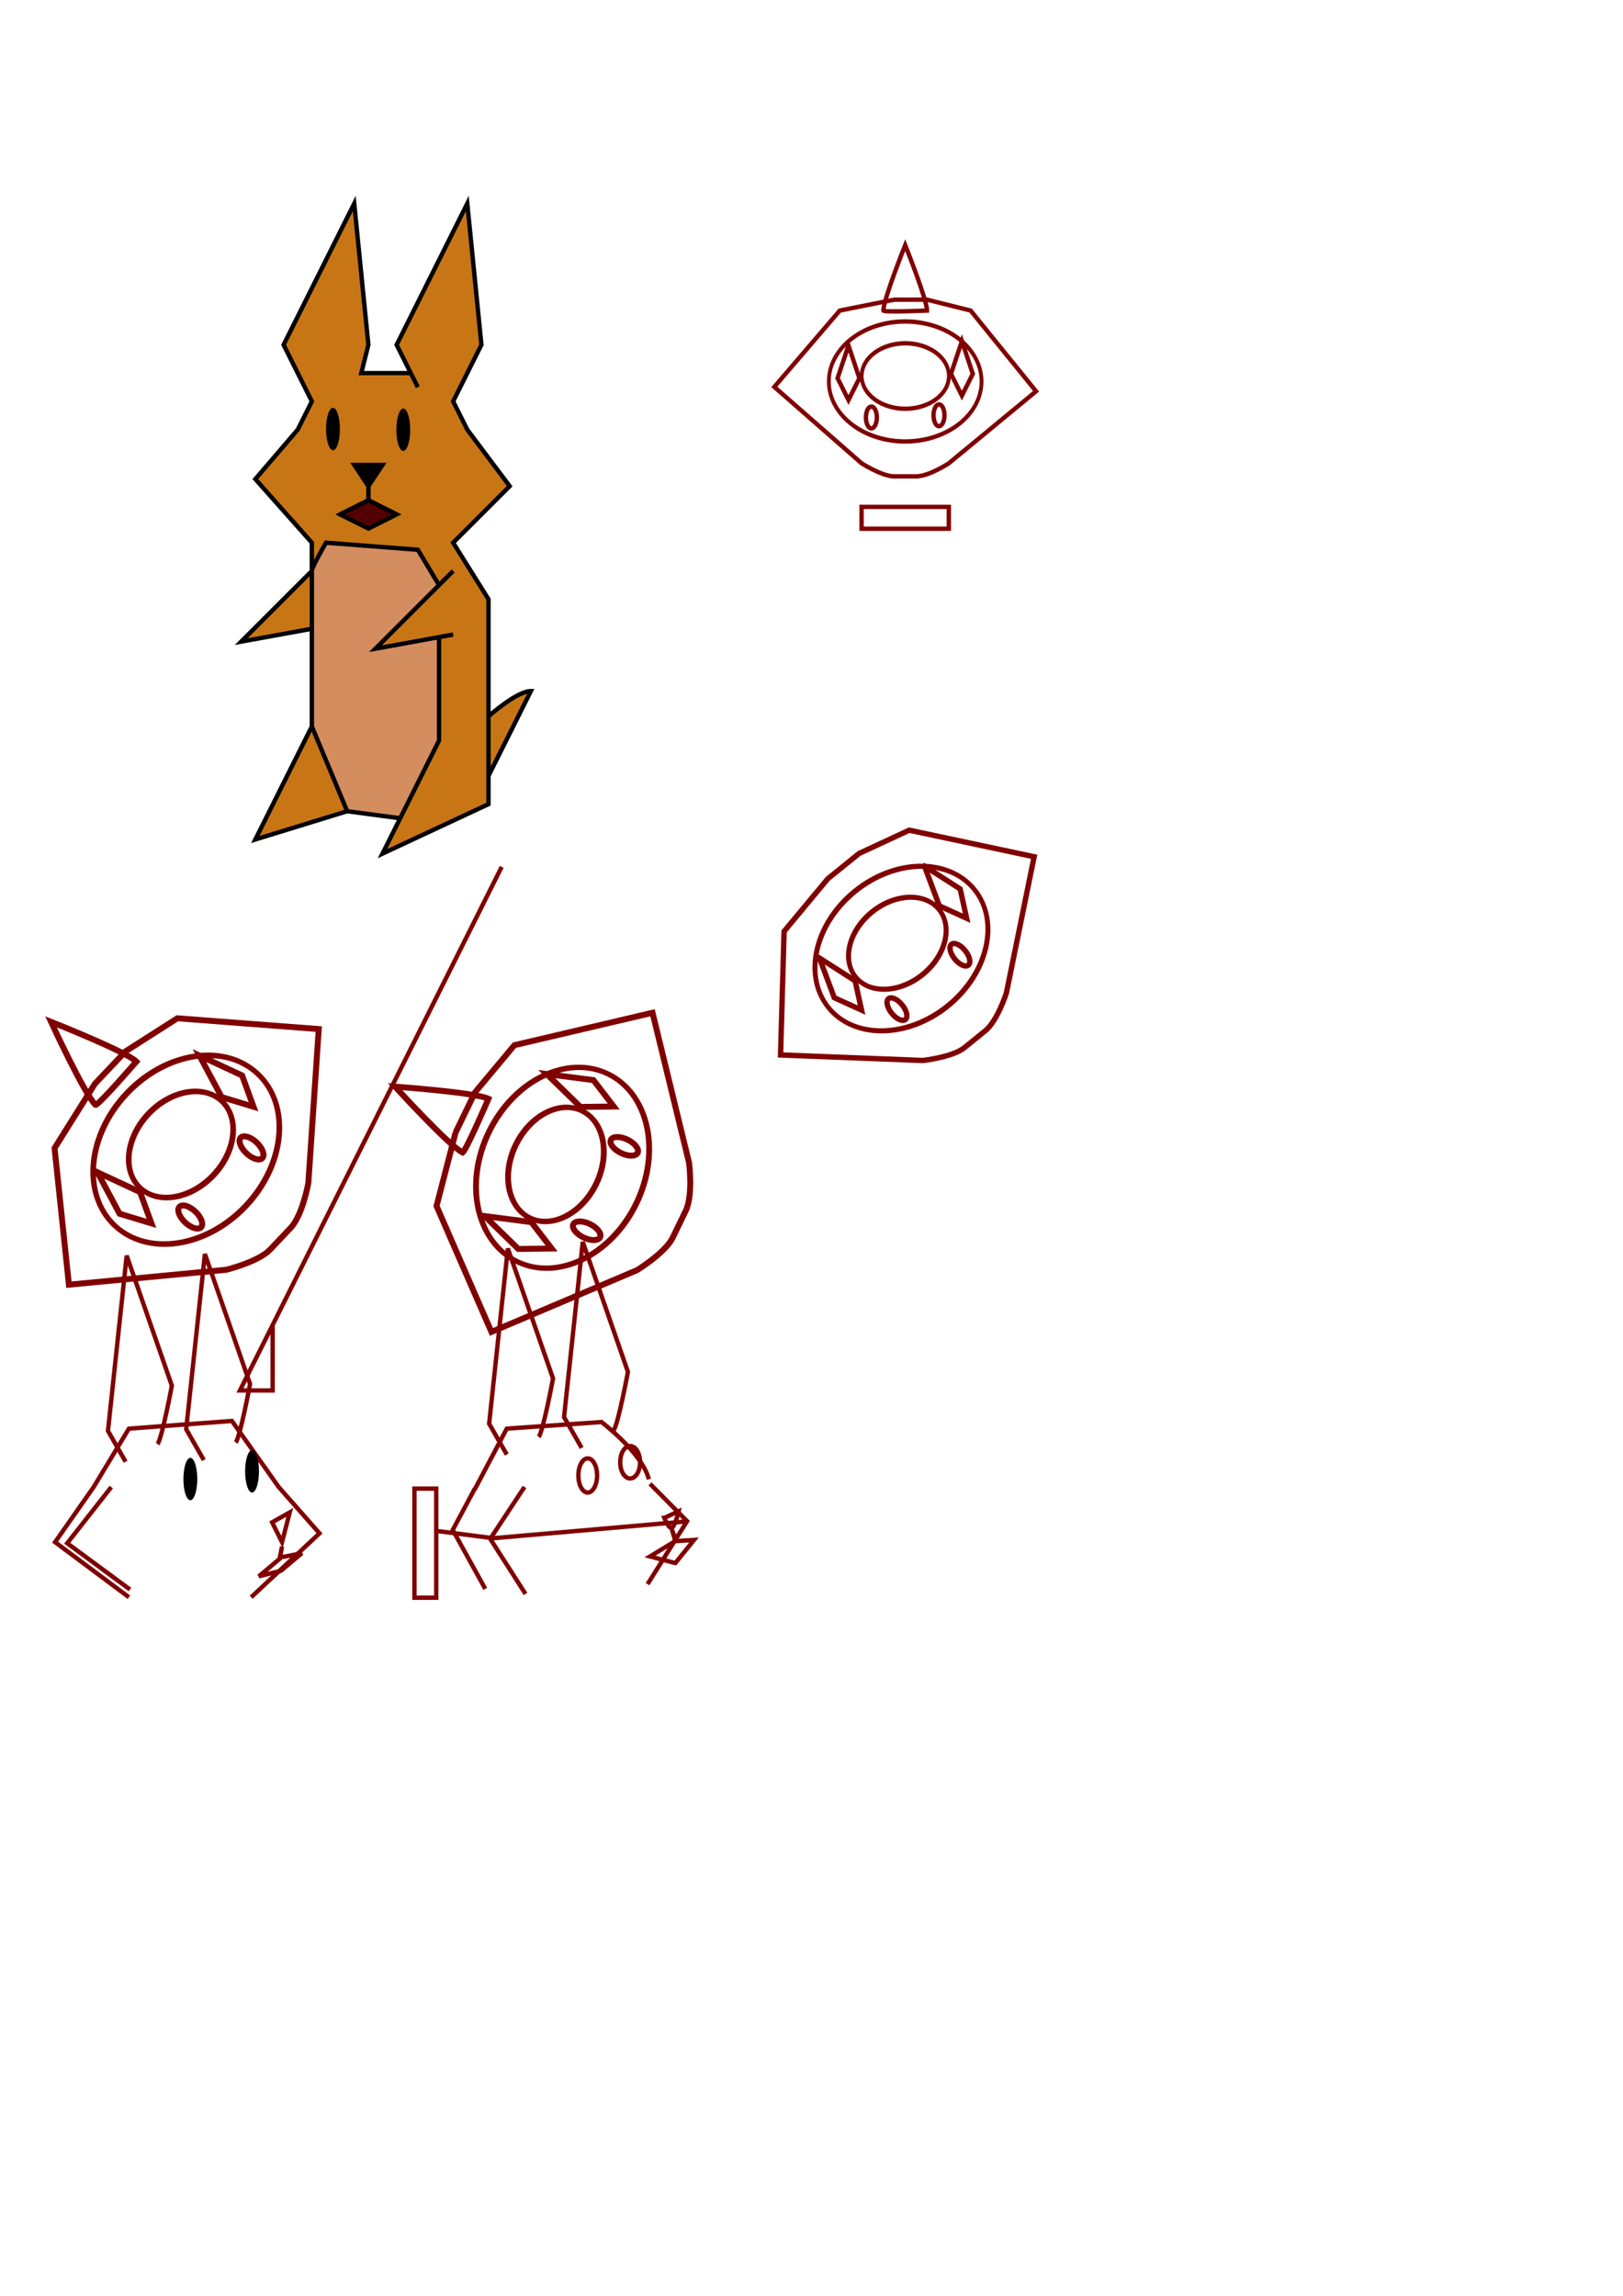 <?xml version="1.0" encoding="UTF-8" standalone="no"?>
<!-- Created with Inkscape (http://www.inkscape.org/) -->

<svg
   xmlns:dc="http://purl.org/dc/elements/1.1/"
   xmlns:cc="http://creativecommons.org/ns#"
   xmlns:rdf="http://www.w3.org/1999/02/22-rdf-syntax-ns#"
   xmlns:svg="http://www.w3.org/2000/svg"
   xmlns="http://www.w3.org/2000/svg"
   xmlns:sodipodi="http://sodipodi.sourceforge.net/DTD/sodipodi-0.dtd"
   xmlns:inkscape="http://www.inkscape.org/namespaces/inkscape"
   width="744.094"
   height="1052.362"
   id="svg3290"
   version="1.1"
   inkscape:version="0.47 r22583"
   sodipodi:docname="brown4.svg">
  <defs
     id="defs3292">
    <inkscape:perspective
       sodipodi:type="inkscape:persp3d"
       inkscape:vp_x="0 : 526.18109 : 1"
       inkscape:vp_y="0 : 1000 : 0"
       inkscape:vp_z="744.09448 : 526.18109 : 1"
       inkscape:persp3d-origin="372.04724 : 350.78739 : 1"
       id="perspective3298" />
    <inkscape:perspective
       id="perspective3323"
       inkscape:persp3d-origin="0.5 : 0.33333333 : 1"
       inkscape:vp_z="1 : 0.5 : 1"
       inkscape:vp_y="0 : 1000 : 0"
       inkscape:vp_x="0 : 0.5 : 1"
       sodipodi:type="inkscape:persp3d" />
    <inkscape:perspective
       id="perspective3383"
       inkscape:persp3d-origin="0.5 : 0.33333333 : 1"
       inkscape:vp_z="1 : 0.5 : 1"
       inkscape:vp_y="0 : 1000 : 0"
       inkscape:vp_x="0 : 0.5 : 1"
       sodipodi:type="inkscape:persp3d" />
    <inkscape:perspective
       id="perspective3415"
       inkscape:persp3d-origin="0.5 : 0.33333333 : 1"
       inkscape:vp_z="1 : 0.5 : 1"
       inkscape:vp_y="0 : 1000 : 0"
       inkscape:vp_x="0 : 0.5 : 1"
       sodipodi:type="inkscape:persp3d" />
    <inkscape:perspective
       id="perspective3461"
       inkscape:persp3d-origin="0.5 : 0.33333333 : 1"
       inkscape:vp_z="1 : 0.5 : 1"
       inkscape:vp_y="0 : 1000 : 0"
       inkscape:vp_x="0 : 0.5 : 1"
       sodipodi:type="inkscape:persp3d" />
    <inkscape:perspective
       id="perspective3487"
       inkscape:persp3d-origin="0.5 : 0.33333333 : 1"
       inkscape:vp_z="1 : 0.5 : 1"
       inkscape:vp_y="0 : 1000 : 0"
       inkscape:vp_x="0 : 0.5 : 1"
       sodipodi:type="inkscape:persp3d" />
    <inkscape:perspective
       id="perspective3511"
       inkscape:persp3d-origin="0.5 : 0.33333333 : 1"
       inkscape:vp_z="1 : 0.5 : 1"
       inkscape:vp_y="0 : 1000 : 0"
       inkscape:vp_x="0 : 0.5 : 1"
       sodipodi:type="inkscape:persp3d" />
    <inkscape:perspective
       id="perspective3543"
       inkscape:persp3d-origin="0.5 : 0.33333333 : 1"
       inkscape:vp_z="1 : 0.5 : 1"
       inkscape:vp_y="0 : 1000 : 0"
       inkscape:vp_x="0 : 0.5 : 1"
       sodipodi:type="inkscape:persp3d" />
    <inkscape:perspective
       id="perspective3644"
       inkscape:persp3d-origin="0.5 : 0.33333333 : 1"
       inkscape:vp_z="1 : 0.5 : 1"
       inkscape:vp_y="0 : 1000 : 0"
       inkscape:vp_x="0 : 0.5 : 1"
       sodipodi:type="inkscape:persp3d" />
    <inkscape:perspective
       id="perspective3700"
       inkscape:persp3d-origin="0.5 : 0.33333333 : 1"
       inkscape:vp_z="1 : 0.5 : 1"
       inkscape:vp_y="0 : 1000 : 0"
       inkscape:vp_x="0 : 0.5 : 1"
       sodipodi:type="inkscape:persp3d" />
    <inkscape:perspective
       id="perspective3776"
       inkscape:persp3d-origin="0.5 : 0.33333333 : 1"
       inkscape:vp_z="1 : 0.5 : 1"
       inkscape:vp_y="0 : 1000 : 0"
       inkscape:vp_x="0 : 0.5 : 1"
       sodipodi:type="inkscape:persp3d" />
    <inkscape:perspective
       id="perspective3826"
       inkscape:persp3d-origin="0.5 : 0.33333333 : 1"
       inkscape:vp_z="1 : 0.5 : 1"
       inkscape:vp_y="0 : 1000 : 0"
       inkscape:vp_x="0 : 0.5 : 1"
       sodipodi:type="inkscape:persp3d" />
    <inkscape:perspective
       id="perspective3932"
       inkscape:persp3d-origin="0.5 : 0.33333333 : 1"
       inkscape:vp_z="1 : 0.5 : 1"
       inkscape:vp_y="0 : 1000 : 0"
       inkscape:vp_x="0 : 0.5 : 1"
       sodipodi:type="inkscape:persp3d" />
    <inkscape:perspective
       id="perspective3932-6"
       inkscape:persp3d-origin="0.5 : 0.33333333 : 1"
       inkscape:vp_z="1 : 0.5 : 1"
       inkscape:vp_y="0 : 1000 : 0"
       inkscape:vp_x="0 : 0.5 : 1"
       sodipodi:type="inkscape:persp3d" />
    <inkscape:perspective
       id="perspective4000"
       inkscape:persp3d-origin="0.5 : 0.33333333 : 1"
       inkscape:vp_z="1 : 0.5 : 1"
       inkscape:vp_y="0 : 1000 : 0"
       inkscape:vp_x="0 : 0.5 : 1"
       sodipodi:type="inkscape:persp3d" />
    <inkscape:perspective
       id="perspective4022"
       inkscape:persp3d-origin="0.5 : 0.33333333 : 1"
       inkscape:vp_z="1 : 0.5 : 1"
       inkscape:vp_y="0 : 1000 : 0"
       inkscape:vp_x="0 : 0.5 : 1"
       sodipodi:type="inkscape:persp3d" />
    <inkscape:perspective
       id="perspective4022-0"
       inkscape:persp3d-origin="0.5 : 0.33333333 : 1"
       inkscape:vp_z="1 : 0.5 : 1"
       inkscape:vp_y="0 : 1000 : 0"
       inkscape:vp_x="0 : 0.5 : 1"
       sodipodi:type="inkscape:persp3d" />
    <inkscape:perspective
       id="perspective4053"
       inkscape:persp3d-origin="0.5 : 0.33333333 : 1"
       inkscape:vp_z="1 : 0.5 : 1"
       inkscape:vp_y="0 : 1000 : 0"
       inkscape:vp_x="0 : 0.5 : 1"
       sodipodi:type="inkscape:persp3d" />
    <inkscape:perspective
       id="perspective4108"
       inkscape:persp3d-origin="0.5 : 0.33333333 : 1"
       inkscape:vp_z="1 : 0.5 : 1"
       inkscape:vp_y="0 : 1000 : 0"
       inkscape:vp_x="0 : 0.5 : 1"
       sodipodi:type="inkscape:persp3d" />
    <inkscape:perspective
       id="perspective4108-3"
       inkscape:persp3d-origin="0.5 : 0.33333333 : 1"
       inkscape:vp_z="1 : 0.5 : 1"
       inkscape:vp_y="0 : 1000 : 0"
       inkscape:vp_x="0 : 0.5 : 1"
       sodipodi:type="inkscape:persp3d" />
  </defs>
  <sodipodi:namedview
     id="base"
     pagecolor="#ffffff"
     bordercolor="#666666"
     borderopacity="1.0"
     inkscape:pageopacity="0.0"
     inkscape:pageshadow="2"
     inkscape:zoom="1.979899"
     inkscape:cx="117.55871"
     inkscape:cy="416.30464"
     inkscape:document-units="px"
     inkscape:current-layer="layer1"
     showgrid="false"
     inkscape:window-width="1440"
     inkscape:window-height="838"
     inkscape:window-x="-8"
     inkscape:window-y="-8"
     inkscape:window-maximized="1"
     showguides="true"
     inkscape:guide-bbox="true"
     inkscape:snap-grids="false"
     inkscape:snap-to-guides="false">
    <inkscape:grid
       type="xygrid"
       id="grid3300" />
    <sodipodi:guide
       orientation="1,0"
       position="355,880"
       id="guide3399" />
    <sodipodi:guide
       orientation="1,0"
       position="475,880"
       id="guide3401" />
    <sodipodi:guide
       orientation="1,0"
       position="375,880"
       id="guide3429" />
    <sodipodi:guide
       orientation="1,0"
       position="455,880"
       id="guide3431" />
    <sodipodi:guide
       orientation="1,0"
       position="385,880"
       id="guide3437" />
    <sodipodi:guide
       orientation="1,0"
       position="445,880"
       id="guide3439" />
    <sodipodi:guide
       orientation="1,0"
       position="390,870"
       id="guide3525" />
    <sodipodi:guide
       orientation="1,0"
       position="440,870"
       id="guide3527" />
    <sodipodi:guide
       orientation="1,0"
       position="200,495"
       id="guide3764" />
    <sodipodi:guide
       orientation="1,0"
       position="315,510"
       id="guide3766" />
    <sodipodi:guide
       orientation="1,0"
       position="217.688,500.026"
       id="guide3796" />
    <sodipodi:guide
       orientation="1,0"
       position="297.49,506.086"
       id="guide3798" />
    <sodipodi:guide
       orientation="1,0"
       position="232.335,509.117"
       id="guide3802" />
    <sodipodi:guide
       orientation="1,0"
       position="276.782,520.229"
       id="guide3804" />
    <sodipodi:guide
       orientation="-0.707,0.707"
       position="65.155,498.51"
       id="guide3842" />
    <sodipodi:guide
       orientation="0,1"
       position="199.505,370.726"
       id="guide3886" />
    <sodipodi:guide
       orientation="0,1"
       position="196.98,320.218"
       id="guide3888" />
    <sodipodi:guide
       orientation="1,0"
       position="30.81,507.097"
       id="guide3890" />
    <sodipodi:guide
       orientation="1,0"
       position="42.931,481.843"
       id="guide3892" />
    <sodipodi:guide
       orientation="1,0"
       position="127.784,515.683"
       id="guide3894" />
    <sodipodi:guide
       orientation="1,0"
       position="146.472,548.513"
       id="guide3896" />
    <sodipodi:guide
       orientation="1,0"
       position="141.421,510.127"
       id="guide3898" />
    <sodipodi:guide
       orientation="1,0"
       position="129.805,485.883"
       id="guide3900" />
    <sodipodi:guide
       orientation="1,0"
       position="86.368,494.975"
       id="guide3902" />
    <sodipodi:guide
       orientation="1,0"
       position="115.662,378.302"
       id="guide3904" />
    <sodipodi:guide
       orientation="1,0"
       position="25.254,525.784"
       id="guide3906" />
    <sodipodi:guide
       orientation="1,0"
       position="59.094,517.703"
       id="guide3914" />
    <sodipodi:guide
       orientation="1,0"
       position="106.319,539.674"
       id="guide3916" />
    <sodipodi:guide
       orientation="0,1"
       position="276.782,401.031"
       id="guide3918" />
    <sodipodi:guide
       orientation="0,1"
       position="232.335,397.495"
       id="guide3922" />
    <sodipodi:guide
       orientation="1,0"
       position="269.206,488.409"
       id="guide3937" />
    <sodipodi:guide
       orientation="1,0"
       position="287.388,527.3"
       id="guide3939" />
    <sodipodi:guide
       orientation="1,0"
       position="-113.137,452.043"
       id="guide4113" />
    <sodipodi:guide
       orientation="1,0"
       position="-74.246,468.206"
       id="guide4115" />
    <sodipodi:guide
       orientation="1,0"
       position="-173.746,439.416"
       id="guide4135" />
    <sodipodi:guide
       orientation="1,0"
       position="-28.284,512.147"
       id="guide4137" />
    <sodipodi:guide
       orientation="1,0"
       position="-76.772,426.789"
       id="guide4139" />
    <sodipodi:guide
       orientation="1,0"
       position="-149.503,469.216"
       id="guide4145" />
    <sodipodi:guide
       orientation="1,0"
       position="-58.084,492.954"
       id="guide4147" />
    <sodipodi:guide
       orientation="0,1"
       position="25.254,346.987"
       id="guide4149" />
    <sodipodi:guide
       orientation="1,0"
       position="-130.815,476.792"
       id="guide4153" />
    <sodipodi:guide
       orientation="1,0"
       position="-78.792,488.914"
       id="guide4155" />
  </sodipodi:namedview>
  <g
     inkscape:label="Layer 1"
     inkscape:groupmode="layer"
     id="layer1">
    <path
       style="fill:#c87615;fill-opacity:1;stroke:#000000;stroke-width:1.997;stroke-miterlimit:4;stroke-opacity:1;stroke-dasharray:none;display:inline"
       d="m 146.211,258.477 -35.631,35.631 35.631,-6.478"
       id="path2913-1-7"
       sodipodi:nodetypes="ccc" />
    <path
       style="fill:#c87615;fill-opacity:1;fill-rule:evenodd;stroke:none"
       d="m 243.386,316.782 c -6.478,0 -32.392,19.435 -32.392,19.435 l 0,32.392 12.957,-12.957 19.435,-38.87 z"
       id="path3204-4"
       sodipodi:nodetypes="ccccc" />
    <path
       style="fill:#c87615;fill-opacity:1;fill-rule:evenodd;stroke:none;display:inline"
       d="m 207.755,248.76 25.913,-25.913 -19.435,-25.913 -6.478,-12.957 -6.478,-12.957 -35.631,0 3.239,-12.957 -6.478,-64.783 -32.392,64.783 12.957,25.913 -6.478,12.957 -19.435,22.674 25.913,29.152 0,12.957 0,25.913 0,45.348 -25.913,51.827 42.109,-12.957 48.587,-12.957"
       id="path3314-8"
       sodipodi:nodetypes="ccccccccccccccccccc"
       inkscape:export-filename="C:\Users\Andrew\Desktop\rabbits.png"
       inkscape:export-xdpi="90"
       inkscape:export-ydpi="90" />
    <path
       style="fill:#c87615;fill-opacity:1;fill-rule:evenodd;stroke:none;display:inline"
       d="m 191.559,177.498 -9.717,-19.435 32.392,-64.783 6.478,64.783 -12.957,25.913"
       id="path3316-8"
       sodipodi:nodetypes="ccccc"
       inkscape:export-filename="C:\Users\Andrew\Desktop\rabbits.png"
       inkscape:export-xdpi="90"
       inkscape:export-ydpi="90" />
    <path
       style="fill:#d38d5f;fill-opacity:1;fill-rule:evenodd;stroke:none;display:inline"
       d="m 149.45,248.76 c 0,0 -6.478,11.179 -6.478,12.957 0,19.877 0,71.261 0,71.261 l 16.196,38.87 25.913,3.239 16.196,-35.631 0,-71.261 -9.717,-16.196 -42.109,-3.239 z"
       id="path3318-2"
       sodipodi:nodetypes="csccccccc"
       inkscape:export-filename="C:\Users\Andrew\Desktop\rabbits.png"
       inkscape:export-xdpi="90"
       inkscape:export-ydpi="90" />
    <path
       style="fill:#c87615;fill-opacity:1;fill-rule:evenodd;stroke:none;display:inline"
       d="m 201.277,268.195 0,22.674 0,48.587 -25.913,51.827 48.587,-22.674 0,-93.936 -16.196,-25.913"
       id="path3320-4"
       sodipodi:nodetypes="ccccccc"
       inkscape:export-filename="C:\Users\Andrew\Desktop\rabbits.png"
       inkscape:export-xdpi="90"
       inkscape:export-ydpi="90" />
    <path
       sodipodi:type="arc"
       style="fill:#000000;fill-opacity:1;fill-rule:evenodd;stroke:none;display:inline"
       id="path3335-5"
       sodipodi:cx="230"
       sodipodi:cy="262.36218"
       sodipodi:rx="12"
       sodipodi:ry="30"
       d="m 242,262.362 a 12,30 0 1 1 -24,0 12,30 0 1 1 24,0 z"
       transform="matrix(0.264,0,0,0.324,91.942,111.652)"
       inkscape:export-filename="C:\Users\Andrew\Desktop\rabbits.png"
       inkscape:export-xdpi="90"
       inkscape:export-ydpi="90" />
    <path
       sodipodi:type="arc"
       style="fill:#000000;fill-opacity:1;fill-rule:evenodd;stroke:none;display:inline"
       id="path3337-5"
       sodipodi:cx="230"
       sodipodi:cy="262.36218"
       sodipodi:rx="12"
       sodipodi:ry="30"
       d="m 242,262.362 a 12,30 0 1 1 -24,0 12,30 0 1 1 24,0 z"
       transform="matrix(0.264,0,0,0.324,124.171,111.976)"
       inkscape:export-filename="C:\Users\Andrew\Desktop\rabbits.png"
       inkscape:export-xdpi="90"
       inkscape:export-ydpi="90" />
    <path
       style="fill:#000000;fill-opacity:1;fill-rule:evenodd;stroke:none"
       d="m 162.407,213.129 6.478,9.717 6.478,-9.717"
       id="path3339-1"
       sodipodi:nodetypes="ccc"
       inkscape:export-filename="C:\Users\Andrew\Desktop\rabbits.png"
       inkscape:export-xdpi="90"
       inkscape:export-ydpi="90" />
    <path
       style="fill:none;stroke:none"
       d="m 142.972,281.151 0,51.827 0,0"
       id="path3195-7"
       inkscape:export-filename="C:\Users\Andrew\Desktop\rabbits.png"
       inkscape:export-xdpi="90"
       inkscape:export-ydpi="90" />
    <path
       id="path5408-1"
       style="fill:none;stroke:#000000;stroke-width:1.997;stroke-linecap:butt;stroke-linejoin:miter;stroke-miterlimit:4;stroke-opacity:1;stroke-dasharray:none"
       d="m 243.386,316.782 c -6.478,0 -19.435,11.568 -19.435,11.568 l 0,27.301 19.435,-38.87 z m -55.024,-145.762 -22.716,0 3.239,-12.957 -6.478,-64.783 -32.392,64.783 12.957,25.913 -6.478,12.957 -19.435,22.674 25.913,29.152 0,12.957 0,25.913 0,45.348 -25.913,51.827 42.109,-12.957 m 32.392,-194.349 -9.717,-19.435 32.392,-64.783 6.478,64.783 -12.957,25.913 6.478,12.957 19.435,25.913 -25.913,25.913 16.196,25.913 0,93.936 -48.587,22.674 25.913,-51.827 0,-48.587 0,-22.674 -9.717,-16.196 -42.109,-3.239 c 0,0 -6.478,11.179 -6.478,12.957 0,19.877 0,71.261 0,71.261 l 16.196,38.87 24.294,3.239 m -8.098,-161.958 -12.957,0 6.478,9.717 6.478,-9.717 z m -6.478,9.717 0,6.478 -12.957,6.478 12.957,-6.478 12.957,6.478 0,0"
       sodipodi:nodetypes="ccccccccccccccccccccccccccccccccccsccccccccccccc" />
    <path
       inkscape:export-ydpi="90"
       inkscape:export-xdpi="90"
       inkscape:export-filename="C:\Users\Andrew\Desktop\rabbits.png"
       id="path3168-7-1"
       d="m 168.885,220.255 0,9.07 -12.957,6.478 12.957,6.478 12.957,-6.478 -12.957,-6.478 0,0"
       style="fill:#550000;fill-opacity:1;fill-rule:evenodd;stroke:#000000;stroke-width:1.997;stroke-linecap:butt;stroke-linejoin:miter;stroke-miterlimit:4;stroke-opacity:1;stroke-dasharray:none;display:inline"
       sodipodi:nodetypes="ccccccc" />
    <path
       style="fill:#c87615;fill-opacity:1;stroke:#000000;stroke-width:1.997;stroke-miterlimit:4;stroke-opacity:1;stroke-dasharray:none"
       d="m 207.755,261.716 -35.631,35.631 35.631,-6.478"
       id="path2913-5"
       sodipodi:nodetypes="ccc" />
    <rect
       style="fill:none;stroke:#800000;stroke-width:2;stroke-linecap:butt;stroke-miterlimit:4;stroke-opacity:1;stroke-dasharray:none"
       id="rect3449"
       width="40"
       height="10"
       x="395"
       y="232.362" />
    <g
       transform="matrix(0.956,-0.773,0.773,0.956,-118.624,588.427)"
       id="g3627-8">
      <path
         transform="matrix(0.875,0,0,1,51.875,-10)"
         d="m 455,184.862 c 0,15.188 -17.909,27.5 -40,27.5 -22.091,0 -40,-12.312 -40,-27.5 0,-15.188 17.909,-27.5 40,-27.5 22.091,0 40,12.312 40,27.5 z"
         sodipodi:ry="27.5"
         sodipodi:rx="40"
         sodipodi:cy="184.86218"
         sodipodi:cx="415"
         id="path3445-5"
         style="fill:none;stroke:#800000;stroke-width:2;stroke-linecap:butt;stroke-miterlimit:4;stroke-opacity:1;stroke-dasharray:none"
         sodipodi:type="arc" />
      <path
         sodipodi:nodetypes="cccczzccccc"
         id="path3447-7"
         d="m 410,137.362 -25,5 -30,35 40,35 c 0,0 9.41,6 15,6 5,0 5,0 10,0 5.851,0 15,-6 15,-6 l 40,-33 -30,-37 -20,-5 -15,0 z"
         style="fill:none;stroke:#800000;stroke-width:2;stroke-linecap:butt;stroke-miterlimit:4;stroke-opacity:1;stroke-dasharray:none" />
      <path
         transform="matrix(0.889,0,0,1,43.889,-5)"
         d="m 440,177.362 c 0,8.284 -10.074,15 -22.5,15 -12.426,0 -22.5,-6.716 -22.5,-15 0,-8.284 10.074,-15 22.5,-15 12.426,0 22.5,6.716 22.5,15 z"
         sodipodi:ry="15"
         sodipodi:rx="22.5"
         sodipodi:cy="177.36218"
         sodipodi:cx="417.5"
         id="path3475-6"
         style="fill:none;stroke:#800000;stroke-width:2;stroke-linecap:butt;stroke-miterlimit:4;stroke-opacity:1;stroke-dasharray:none"
         sodipodi:type="arc" />
      <path
         id="path3477-1"
         d="m 389,158.362 5,15 -5,10 -5,-10 5,-15 z"
         style="fill:none;stroke:#800000;stroke-width:2;stroke-linecap:butt;stroke-miterlimit:4;stroke-opacity:1;stroke-dasharray:none" />
      <path
         id="path3477-7-8"
         d="m 441,156.362 5,15 -5,10 -5,-10 5,-15 z"
         style="fill:none;stroke:#800000;stroke-width:2;stroke-linecap:butt;stroke-miterlimit:4;stroke-opacity:1;stroke-dasharray:none" />
      <path
         transform="translate(2,-6)"
         d="m 400,197.362 c 0,2.761 -1.119,5 -2.5,5 -1.381,0 -2.5,-2.239 -2.5,-5 0,-2.761 1.119,-5 2.5,-5 1.381,0 2.5,2.239 2.5,5 z"
         sodipodi:ry="5"
         sodipodi:rx="2.5"
         sodipodi:cy="197.36218"
         sodipodi:cx="397.5"
         id="path3501-9"
         style="fill:none;stroke:#800000;stroke-width:2;stroke-linecap:butt;stroke-miterlimit:4;stroke-opacity:1;stroke-dasharray:none"
         sodipodi:type="arc" />
      <path
         transform="translate(33,-7)"
         d="m 400,197.362 c 0,2.761 -1.119,5 -2.5,5 -1.381,0 -2.5,-2.239 -2.5,-5 0,-2.761 1.119,-5 2.5,-5 1.381,0 2.5,2.239 2.5,5 z"
         sodipodi:ry="5"
         sodipodi:rx="2.5"
         sodipodi:cy="197.36218"
         sodipodi:cx="397.5"
         id="path3501-6-2"
         style="fill:none;stroke:#800000;stroke-width:2;stroke-linecap:butt;stroke-miterlimit:4;stroke-opacity:1;stroke-dasharray:none"
         sodipodi:type="arc" />
    </g>
    <g
       id="g3681">
      <g
         id="g3627">
        <path
           sodipodi:type="arc"
           style="fill:none;stroke:#800000;stroke-width:2;stroke-linecap:butt;stroke-miterlimit:4;stroke-opacity:1;stroke-dasharray:none"
           id="path3445"
           sodipodi:cx="415"
           sodipodi:cy="184.86218"
           sodipodi:rx="40"
           sodipodi:ry="27.5"
           d="m 455,184.862 a 40,27.5 0 1 1 -80,0 40,27.5 0 1 1 80,0 z"
           transform="matrix(0.875,0,0,1,51.875,-10)" />
        <path
           style="fill:none;stroke:#800000;stroke-width:2;stroke-linecap:butt;stroke-miterlimit:4;stroke-opacity:1;stroke-dasharray:none"
           d="m 410,137.362 -25,5 -30,35 40,35 c 0,0 9.41,6 15,6 5,0 5,0 10,0 5.851,0 15,-6 15,-6 l 40,-33 -30,-37 -20,-5 -15,0 z"
           id="path3447"
           sodipodi:nodetypes="cccczzccccc" />
        <path
           sodipodi:type="arc"
           style="fill:none;stroke:#800000;stroke-width:2;stroke-linecap:butt;stroke-miterlimit:4;stroke-opacity:1;stroke-dasharray:none"
           id="path3475"
           sodipodi:cx="417.5"
           sodipodi:cy="177.36218"
           sodipodi:rx="22.5"
           sodipodi:ry="15"
           d="m 440,177.362 a 22.5,15 0 1 1 -45,0 22.5,15 0 1 1 45,0 z"
           transform="matrix(0.889,0,0,1,43.889,-5)" />
        <path
           style="fill:none;stroke:#800000;stroke-width:2;stroke-linecap:butt;stroke-miterlimit:4;stroke-opacity:1;stroke-dasharray:none"
           d="m 389,158.362 5,15 -5,10 -5,-10 5,-15 z"
           id="path3477" />
        <path
           style="fill:none;stroke:#800000;stroke-width:2;stroke-linecap:butt;stroke-miterlimit:4;stroke-opacity:1;stroke-dasharray:none"
           d="m 441,156.362 5,15 -5,10 -5,-10 5,-15 z"
           id="path3477-7" />
        <path
           sodipodi:type="arc"
           style="fill:none;stroke:#800000;stroke-width:2;stroke-linecap:butt;stroke-miterlimit:4;stroke-opacity:1;stroke-dasharray:none"
           id="path3501"
           sodipodi:cx="397.5"
           sodipodi:cy="197.36218"
           sodipodi:rx="2.5"
           sodipodi:ry="5"
           d="m 400,197.362 a 2.5,5 0 1 1 -5,0 2.5,5 0 1 1 5,0 z"
           transform="translate(2,-6)" />
        <path
           sodipodi:type="arc"
           style="fill:none;stroke:#800000;stroke-width:2;stroke-linecap:butt;stroke-miterlimit:4;stroke-opacity:1;stroke-dasharray:none"
           id="path3501-6"
           sodipodi:cx="397.5"
           sodipodi:cy="197.36218"
           sodipodi:rx="2.5"
           sodipodi:ry="5"
           d="m 400,197.362 a 2.5,5 0 1 1 -5,0 2.5,5 0 1 1 5,0 z"
           transform="translate(33,-7)" />
      </g>
      <path
         sodipodi:nodetypes="ccsc"
         id="path3679"
         d="m 405,142.362 c 0,-5 10,-30 10,-30 0,0 10,25 10,30 0,0 -19.929,0.863 -20,0 z"
         style="fill:none;stroke:#800000;stroke-width:2;stroke-linecap:butt;stroke-miterlimit:4;stroke-opacity:1;stroke-dasharray:none" />
    </g>
    <g
       transform="translate(-4e-7,380)"
       id="g3681-7">
      <g
         id="g3627-9" />
      <g
         id="g3748"
         transform="matrix(0.595,-1.229,1.229,0.595,-203.898,561.285)">
        <path
           transform="matrix(0.875,0,0,1,51.875,-10)"
           d="m 455,184.862 c 0,15.188 -17.909,27.5 -40,27.5 -22.091,0 -40,-12.312 -40,-27.5 0,-15.188 17.909,-27.5 40,-27.5 22.091,0 40,12.312 40,27.5 z"
           sodipodi:ry="27.5"
           sodipodi:rx="40"
           sodipodi:cy="184.86218"
           sodipodi:cx="415"
           id="path3445-54"
           style="fill:none;stroke:#800000;stroke-width:2;stroke-linecap:butt;stroke-miterlimit:4;stroke-opacity:1;stroke-dasharray:none"
           sodipodi:type="arc" />
        <path
           sodipodi:nodetypes="cccczzccccc"
           id="path3447-3"
           d="m 410,137.362 -25,5 -30,35 40,35 c 0,0 9.41,6 15,6 5,0 5,0 10,0 5.851,0 15,-6 15,-6 l 40,-33 -30,-37 -20,-5 -15,0 z"
           style="fill:none;stroke:#800000;stroke-width:2;stroke-linecap:butt;stroke-miterlimit:4;stroke-opacity:1;stroke-dasharray:none" />
        <path
           transform="matrix(0.889,0,0,1,43.889,-5)"
           d="m 440,177.362 c 0,8.284 -10.074,15 -22.5,15 -12.426,0 -22.5,-6.716 -22.5,-15 0,-8.284 10.074,-15 22.5,-15 12.426,0 22.5,6.716 22.5,15 z"
           sodipodi:ry="15"
           sodipodi:rx="22.5"
           sodipodi:cy="177.36218"
           sodipodi:cx="417.5"
           id="path3475-1"
           style="fill:none;stroke:#800000;stroke-width:2;stroke-linecap:butt;stroke-miterlimit:4;stroke-opacity:1;stroke-dasharray:none"
           sodipodi:type="arc" />
        <path
           id="path3477-2"
           d="m 389,158.362 5,15 -5,10 -5,-10 5,-15 z"
           style="fill:none;stroke:#800000;stroke-width:2;stroke-linecap:butt;stroke-miterlimit:4;stroke-opacity:1;stroke-dasharray:none" />
        <path
           id="path3477-7-3"
           d="m 441,156.362 5,15 -5,10 -5,-10 5,-15 z"
           style="fill:none;stroke:#800000;stroke-width:2;stroke-linecap:butt;stroke-miterlimit:4;stroke-opacity:1;stroke-dasharray:none" />
        <path
           transform="translate(2,-6)"
           d="m 400,197.362 c 0,2.761 -1.119,5 -2.5,5 -1.381,0 -2.5,-2.239 -2.5,-5 0,-2.761 1.119,-5 2.5,-5 1.381,0 2.5,2.239 2.5,5 z"
           sodipodi:ry="5"
           sodipodi:rx="2.5"
           sodipodi:cy="197.36218"
           sodipodi:cx="397.5"
           id="path3501-3"
           style="fill:none;stroke:#800000;stroke-width:2;stroke-linecap:butt;stroke-miterlimit:4;stroke-opacity:1;stroke-dasharray:none"
           sodipodi:type="arc" />
        <path
           transform="translate(33,-7)"
           d="m 400,197.362 c 0,2.761 -1.119,5 -2.5,5 -1.381,0 -2.5,-2.239 -2.5,-5 0,-2.761 1.119,-5 2.5,-5 1.381,0 2.5,2.239 2.5,5 z"
           sodipodi:ry="5"
           sodipodi:rx="2.5"
           sodipodi:cy="197.36218"
           sodipodi:cx="397.5"
           id="path3501-6-4"
           style="fill:none;stroke:#800000;stroke-width:2;stroke-linecap:butt;stroke-miterlimit:4;stroke-opacity:1;stroke-dasharray:none"
           sodipodi:type="arc" />
        <path
           style="fill:none;stroke:#800000;stroke-width:2;stroke-linecap:butt;stroke-miterlimit:4;stroke-opacity:1;stroke-dasharray:none"
           d="m 405,142.362 c 0,-5 10,-30 10,-30 0,0 10,25 10,30 0,0 -19.929,0.863 -20,0 z"
           id="path3679-1"
           sodipodi:nodetypes="ccsc" />
      </g>
      <path
         style="fill:none;stroke:#800000;stroke-width:2;stroke-linecap:butt;stroke-miterlimit:4;stroke-opacity:1;stroke-dasharray:none"
         d="m 125,227.362 0,30 -15,0 120,-240"
         id="path3758"
         sodipodi:nodetypes="cccc" />
    </g>
    <path
       style="fill:none;stroke:#800000;stroke-width:2;stroke-linecap:butt;stroke-miterlimit:4;stroke-opacity:1;stroke-dasharray:none"
       d="m 200.505,701.806 25.656,3.281 L 315,697.362"
       id="path3531"
       sodipodi:nodetypes="ccc" />
    <rect
       style="fill:none;stroke:#800000;stroke-width:2;stroke-linecap:butt;stroke-miterlimit:4;stroke-opacity:1;stroke-dasharray:none"
       id="rect3533-1"
       width="10"
       height="50"
       x="190"
       y="682.362" />
    <path
       style="fill:none;stroke:#800000;stroke-width:2;stroke-linecap:butt;stroke-miterlimit:4;stroke-opacity:1;stroke-dasharray:none"
       d="m 217.688,682.362 -10.112,18.939 14.898,27.02"
       id="path3557"
       sodipodi:nodetypes="ccc" />
    <path
       style="fill:none;stroke:#800000;stroke-width:2;stroke-linecap:butt;stroke-miterlimit:4;stroke-opacity:1;stroke-dasharray:none"
       d="M 297.995,680.141 315,697.294 296.883,726.144"
       id="path3800"
       sodipodi:nodetypes="ccc" />
    <path
       style="fill:none;stroke:#800000;stroke-width:2;stroke-linecap:butt;stroke-miterlimit:4;stroke-opacity:1;stroke-dasharray:none"
       d="m 217.688,682.646 14.647,-27.779 43.437,-3.03 c 0,0 18.688,14.142 21.718,26.264"
       id="path3806"
       sodipodi:nodetypes="cccc" />
    <path
       sodipodi:type="arc"
       style="fill:none;stroke:#800000;stroke-width:2;stroke-linecap:butt;stroke-miterlimit:4;stroke-opacity:1;stroke-dasharray:none"
       id="path3808"
       sodipodi:cx="269.45819"
       sodipodi:cy="676.33289"
       sodipodi:rx="4.2931485"
       sodipodi:ry="7.8286824"
       d="m 273.751,676.333 a 4.293,7.829 0 1 1 -8.586,0 4.293,7.829 0 1 1 8.586,0 z" />
    <path
       sodipodi:type="arc"
       style="fill:none;stroke:#800000;stroke-width:2;stroke-linecap:butt;stroke-miterlimit:4;stroke-opacity:1;stroke-dasharray:none"
       id="path3810"
       sodipodi:cx="288.90363"
       sodipodi:cy="670.27197"
       sodipodi:rx="4.5456862"
       sodipodi:ry="7.323606"
       d="m 293.449,670.272 a 4.546,7.324 0 1 1 -9.091,0 4.546,7.324 0 1 1 9.091,0 z" />
    <path
       style="fill:none;stroke:#800000;stroke-width:2;stroke-linecap:butt;stroke-miterlimit:4;stroke-opacity:1;stroke-dasharray:none"
       d="m 304.561,695.778 c 0,0 2.525,6.566 4.041,4.041 1.515,-2.525 2.525,-7.071 2.525,-7.071 l -6.566,3.03 z"
       id="path3812" />
    <path
       style="fill:none;stroke:#800000;stroke-width:2;stroke-linecap:butt;stroke-miterlimit:4;stroke-opacity:1;stroke-dasharray:none"
       d="m 308.097,701.334 1.515,5.051 -11.617,7.071 11.617,3.03 8.586,-10.607 -8.081,0.505 -2.02,-5.051 z"
       id="path3814" />
    <path
       style="fill:none;stroke:#800000;stroke-width:2;stroke-linecap:butt;stroke-miterlimit:4;stroke-opacity:1;stroke-dasharray:none"
       d="m 239.911,682.646 0.505,-1.01 -15.657,23.739 16.162,25.254"
       id="path3816" />
    <g
       id="g3627-9-3"
       transform="translate(-172.472,396.792)" />
    <g
       transform="matrix(0.938,-0.992,0.992,0.938,-477.338,774.669)"
       id="g3748-8">
      <path
         sodipodi:type="arc"
         style="fill:none;stroke:#800000;stroke-width:2;stroke-linecap:butt;stroke-miterlimit:4;stroke-opacity:1;stroke-dasharray:none"
         id="path3445-54-7"
         sodipodi:cx="415"
         sodipodi:cy="184.86218"
         sodipodi:rx="40"
         sodipodi:ry="27.5"
         d="m 455,184.862 c 0,15.188 -17.909,27.5 -40,27.5 -22.091,0 -40,-12.312 -40,-27.5 0,-15.188 17.909,-27.5 40,-27.5 22.091,0 40,12.312 40,27.5 z"
         transform="matrix(0.875,0,0,1,51.875,-10)" />
      <path
         style="fill:none;stroke:#800000;stroke-width:2;stroke-linecap:butt;stroke-miterlimit:4;stroke-opacity:1;stroke-dasharray:none"
         d="m 410,137.362 -25,5 -30,35 40,35 c 0,0 9.41,6 15,6 5,0 5,0 10,0 5.851,0 15,-6 15,-6 l 40,-33 -30,-37 -20,-5 -15,0 z"
         id="path3447-3-4"
         sodipodi:nodetypes="cccczzccccc" />
      <path
         sodipodi:type="arc"
         style="fill:none;stroke:#800000;stroke-width:2;stroke-linecap:butt;stroke-miterlimit:4;stroke-opacity:1;stroke-dasharray:none"
         id="path3475-1-2"
         sodipodi:cx="417.5"
         sodipodi:cy="177.36218"
         sodipodi:rx="22.5"
         sodipodi:ry="15"
         d="m 440,177.362 c 0,8.284 -10.074,15 -22.5,15 -12.426,0 -22.5,-6.716 -22.5,-15 0,-8.284 10.074,-15 22.5,-15 12.426,0 22.5,6.716 22.5,15 z"
         transform="matrix(0.889,0,0,1,43.889,-5)" />
      <path
         style="fill:none;stroke:#800000;stroke-width:2;stroke-linecap:butt;stroke-miterlimit:4;stroke-opacity:1;stroke-dasharray:none"
         d="m 389,158.362 5,15 -5,10 -5,-10 5,-15 z"
         id="path3477-2-7" />
      <path
         style="fill:none;stroke:#800000;stroke-width:2;stroke-linecap:butt;stroke-miterlimit:4;stroke-opacity:1;stroke-dasharray:none"
         d="m 441,156.362 5,15 -5,10 -5,-10 5,-15 z"
         id="path3477-7-3-7" />
      <path
         sodipodi:type="arc"
         style="fill:none;stroke:#800000;stroke-width:2;stroke-linecap:butt;stroke-miterlimit:4;stroke-opacity:1;stroke-dasharray:none"
         id="path3501-3-9"
         sodipodi:cx="397.5"
         sodipodi:cy="197.36218"
         sodipodi:rx="2.5"
         sodipodi:ry="5"
         d="m 400,197.362 c 0,2.761 -1.119,5 -2.5,5 -1.381,0 -2.5,-2.239 -2.5,-5 0,-2.761 1.119,-5 2.5,-5 1.381,0 2.5,2.239 2.5,5 z"
         transform="translate(2,-6)" />
      <path
         sodipodi:type="arc"
         style="fill:none;stroke:#800000;stroke-width:2;stroke-linecap:butt;stroke-miterlimit:4;stroke-opacity:1;stroke-dasharray:none"
         id="path3501-6-4-3"
         sodipodi:cx="397.5"
         sodipodi:cy="197.36218"
         sodipodi:rx="2.5"
         sodipodi:ry="5"
         d="m 400,197.362 c 0,2.761 -1.119,5 -2.5,5 -1.381,0 -2.5,-2.239 -2.5,-5 0,-2.761 1.119,-5 2.5,-5 1.381,0 2.5,2.239 2.5,5 z"
         transform="translate(33,-7)" />
      <path
         sodipodi:nodetypes="ccsc"
         id="path3679-1-1"
         d="m 405,142.362 c 0,-5 10,-30 10,-30 0,0 10,25 10,30 0,0 -19.929,0.863 -20,0 z"
         style="fill:none;stroke:#800000;stroke-width:2;stroke-linecap:butt;stroke-miterlimit:4;stroke-opacity:1;stroke-dasharray:none" />
    </g>
    <path
       style="fill:none;stroke:#800000;stroke-width:2;stroke-linecap:butt;stroke-miterlimit:4;stroke-opacity:1;stroke-dasharray:none"
       d="m 59.094,732.144 -33.84,-25.254 17.678,-25.254 16.162,-26.769 47.225,-3.536 21.466,30.305 18.688,21.213 -31.315,29.294"
       id="path3910"
       sodipodi:nodetypes="cccccccc" />
    <path
       sodipodi:type="arc"
       style="fill:#000000;fill-opacity:1;fill-rule:evenodd;stroke:none;display:inline"
       id="path3337-5-8"
       sodipodi:cx="230"
       sodipodi:cy="262.36218"
       sodipodi:rx="12"
       sodipodi:ry="30"
       d="m 242,262.362 a 12,30 0 1 1 -24,0 12,30 0 1 1 24,0 z"
       transform="matrix(0.264,0,0,0.324,26.549,592.962)"
       inkscape:export-filename="C:\Users\Andrew\Desktop\rabbits.png"
       inkscape:export-xdpi="90"
       inkscape:export-ydpi="90" />
    <path
       sodipodi:type="arc"
       style="fill:#000000;fill-opacity:1;fill-rule:evenodd;stroke:none;display:inline"
       id="path3337-5-5"
       sodipodi:cx="230"
       sodipodi:cy="262.36218"
       sodipodi:rx="12"
       sodipodi:ry="30"
       d="m 242,262.362 a 12,30 0 1 1 -24,0 12,30 0 1 1 24,0 z"
       transform="matrix(0.264,0,0,0.324,54.834,589.426)"
       inkscape:export-filename="C:\Users\Andrew\Desktop\rabbits.png"
       inkscape:export-xdpi="90"
       inkscape:export-ydpi="90" />
    <path
       style="fill:none;stroke:#800000;stroke-width:2;stroke-linecap:butt;stroke-miterlimit:4;stroke-opacity:1;stroke-dasharray:none"
       d="m 124.754,697.799 4.546,9.091 3.536,-13.637 -8.081,4.546 z"
       id="path3984" />
    <path
       style="fill:none;stroke:#800000;stroke-width:2;stroke-linecap:butt;stroke-miterlimit:4;stroke-opacity:1;stroke-dasharray:none"
       d="m 129.3,708.91 -1.01,5.556 -9.596,8.081 10.102,-2.525 9.596,-8.081 -10.102,2.02 1.01,-5.051 z"
       id="path3986" />
    <path
       style="fill:none;stroke:#800000;stroke-width:2;stroke-linecap:butt;stroke-miterlimit:4;stroke-opacity:1;stroke-dasharray:none"
       d="M 51.013,681.636 30.81,707.395 59.599,728.608"
       id="path3988" />
    <path
       style="fill:none;stroke:#800000;stroke-width:2;stroke-linecap:butt;stroke-miterlimit:4;stroke-opacity:1;stroke-dasharray:none"
       d="m 72.226,661.938 c 2.02,-2.525 6.566,-26.769 6.566,-26.769 l -20.708,-59.599 -8.586,80.307 8.081,14.142"
       id="path3990" />
    <path
       style="fill:none;stroke:#800000;stroke-width:2;stroke-linecap:butt;stroke-miterlimit:4;stroke-opacity:1;stroke-dasharray:none"
       d="m 108.086,661.181 c 2.02,-2.525 6.566,-26.769 6.566,-26.769 l -20.708,-59.599 -8.586,80.307 8.081,14.142"
       id="path3990-8" />
    <path
       style="fill:none;stroke:#800000;stroke-width:2;stroke-linecap:butt;stroke-miterlimit:4;stroke-opacity:1;stroke-dasharray:none"
       d="m 246.982,658.655 c 2.02,-2.525 6.566,-26.769 6.566,-26.769 l -20.708,-59.599 -8.586,80.307 8.081,14.142"
       id="path3990-8-6" />
    <path
       style="fill:none;stroke:#800000;stroke-width:2;stroke-linecap:butt;stroke-miterlimit:4;stroke-opacity:1;stroke-dasharray:none"
       d="m 281.327,655.625 c 2.02,-2.525 6.566,-26.769 6.566,-26.769 l -20.708,-59.599 -8.586,80.307 8.081,14.142"
       id="path3990-8-2" />
    <g
       transform="matrix(0,1,1,0,-258.58,314.71)"
       id="g3681-7-4">
      <g
         id="g3627-9-8" />
      <g
         id="g3748-6"
         transform="matrix(0.595,-1.229,1.229,0.595,-203.898,561.285)">
        <path
           transform="matrix(0.875,0,0,1,51.875,-10)"
           d="m 455,184.862 c 0,15.188 -17.909,27.5 -40,27.5 -22.091,0 -40,-12.312 -40,-27.5 0,-15.188 17.909,-27.5 40,-27.5 22.091,0 40,12.312 40,27.5 z"
           sodipodi:ry="27.5"
           sodipodi:rx="40"
           sodipodi:cy="184.86218"
           sodipodi:cx="415"
           id="path3445-54-5"
           style="fill:none;stroke:#800000;stroke-width:2;stroke-linecap:butt;stroke-miterlimit:4;stroke-opacity:1;stroke-dasharray:none"
           sodipodi:type="arc" />
        <path
           sodipodi:nodetypes="cccczzccccc"
           id="path3447-3-0"
           d="m 410,137.362 -25,5 -30,35 40,35 c 0,0 9.41,6 15,6 5,0 5,0 10,0 5.851,0 15,-6 15,-6 l 40,-33 -30,-37 -20,-5 -15,0 z"
           style="fill:none;stroke:#800000;stroke-width:2;stroke-linecap:butt;stroke-miterlimit:4;stroke-opacity:1;stroke-dasharray:none" />
        <path
           transform="matrix(0.889,0,0,1,43.889,-5)"
           d="m 440,177.362 c 0,8.284 -10.074,15 -22.5,15 -12.426,0 -22.5,-6.716 -22.5,-15 0,-8.284 10.074,-15 22.5,-15 12.426,0 22.5,6.716 22.5,15 z"
           sodipodi:ry="15"
           sodipodi:rx="22.5"
           sodipodi:cy="177.36218"
           sodipodi:cx="417.5"
           id="path3475-1-9"
           style="fill:none;stroke:#800000;stroke-width:2;stroke-linecap:butt;stroke-miterlimit:4;stroke-opacity:1;stroke-dasharray:none"
           sodipodi:type="arc" />
        <path
           id="path3477-2-0"
           d="m 389,158.362 5,15 -5,10 -5,-10 5,-15 z"
           style="fill:none;stroke:#800000;stroke-width:2;stroke-linecap:butt;stroke-miterlimit:4;stroke-opacity:1;stroke-dasharray:none" />
        <path
           id="path3477-7-3-0"
           d="m 441,156.362 5,15 -5,10 -5,-10 5,-15 z"
           style="fill:none;stroke:#800000;stroke-width:2;stroke-linecap:butt;stroke-miterlimit:4;stroke-opacity:1;stroke-dasharray:none" />
        <path
           transform="translate(2,-6)"
           d="m 400,197.362 c 0,2.761 -1.119,5 -2.5,5 -1.381,0 -2.5,-2.239 -2.5,-5 0,-2.761 1.119,-5 2.5,-5 1.381,0 2.5,2.239 2.5,5 z"
           sodipodi:ry="5"
           sodipodi:rx="2.5"
           sodipodi:cy="197.36218"
           sodipodi:cx="397.5"
           id="path3501-3-6"
           style="fill:none;stroke:#800000;stroke-width:2;stroke-linecap:butt;stroke-miterlimit:4;stroke-opacity:1;stroke-dasharray:none"
           sodipodi:type="arc" />
        <path
           transform="translate(33,-7)"
           d="m 400,197.362 c 0,2.761 -1.119,5 -2.5,5 -1.381,0 -2.5,-2.239 -2.5,-5 0,-2.761 1.119,-5 2.5,-5 1.381,0 2.5,2.239 2.5,5 z"
           sodipodi:ry="5"
           sodipodi:rx="2.5"
           sodipodi:cy="197.36218"
           sodipodi:cx="397.5"
           id="path3501-6-4-1"
           style="fill:none;stroke:#800000;stroke-width:2;stroke-linecap:butt;stroke-miterlimit:4;stroke-opacity:1;stroke-dasharray:none"
           sodipodi:type="arc" />
        <path
           style="fill:none;stroke:#800000;stroke-width:2;stroke-linecap:butt;stroke-miterlimit:4;stroke-opacity:1;stroke-dasharray:none"
           d="m 405,142.362 c 0,-5 10,-30 10,-30 0,0 10,25 10,30 0,0 -19.929,0.863 -20,0 z"
           id="path3679-1-3"
           sodipodi:nodetypes="ccsc" />
      </g>
      <path
         style="fill:none;stroke:#800000;stroke-width:2;stroke-linecap:butt;stroke-miterlimit:4;stroke-opacity:1;stroke-dasharray:none"
         d="m 125,227.362 0,30 -15,0 120,-240"
         id="path3758-8"
         sodipodi:nodetypes="cccc" />
    </g>
    <path
       sodipodi:type="arc"
       style="fill:#000000;fill-opacity:1;fill-rule:evenodd;stroke:none;display:inline"
       id="path3337-5-8-9"
       sodipodi:cx="230"
       sodipodi:cy="262.36218"
       sodipodi:rx="12"
       sodipodi:ry="30"
       d="m 242,262.362 a 12,30 0 1 1 -24,0 12,30 0 1 1 24,0 z"
       transform="matrix(0.264,0,0,0.324,-173.461,596.517)"
       inkscape:export-filename="C:\Users\Andrew\Desktop\rabbits.png"
       inkscape:export-xdpi="90"
       inkscape:export-ydpi="90" />
    <path
       sodipodi:type="arc"
       style="fill:#000000;fill-opacity:1;fill-rule:evenodd;stroke:none;display:inline"
       id="path3337-5-8-4"
       sodipodi:cx="230"
       sodipodi:cy="262.36218"
       sodipodi:rx="12"
       sodipodi:ry="30"
       d="m 242,262.362 a 12,30 0 1 1 -24,0 12,30 0 1 1 24,0 z"
       transform="matrix(0.264,0,0,0.324,-134.57,591.972)"
       inkscape:export-filename="C:\Users\Andrew\Desktop\rabbits.png"
       inkscape:export-xdpi="90"
       inkscape:export-ydpi="90" />
    <path
       style="fill:none;stroke:#800000;stroke-width:2;stroke-linecap:butt;stroke-miterlimit:4;stroke-opacity:1;stroke-dasharray:none"
       d="m -84.812,705.839 4.041,6.061 5.556,-11.617 -9.596,5.556 z"
       id="path4141" />
    <path
       style="fill:none;stroke:#800000;stroke-width:2;stroke-linecap:butt;stroke-miterlimit:4;stroke-opacity:1;stroke-dasharray:none"
       d="m -79.782,712.91 1.01,8.081 -6.566,5.556 6.566,-6.061 9.596,2.02"
       id="path4143" />
    <path
       style="fill:none;stroke:#800000;stroke-width:2;stroke-linecap:butt;stroke-miterlimit:4;stroke-opacity:1;stroke-dasharray:none"
       d="m -174.251,711.941 24.749,-30.305 18.688,-27.274 53.033,-3.03 20.203,31.315 29.294,27.274 -36.871,30.305 -66.165,5.051 -42.931,-33.335 z"
       id="path4157"
       sodipodi:nodetypes="ccccccccc" />
  </g>
</svg>
